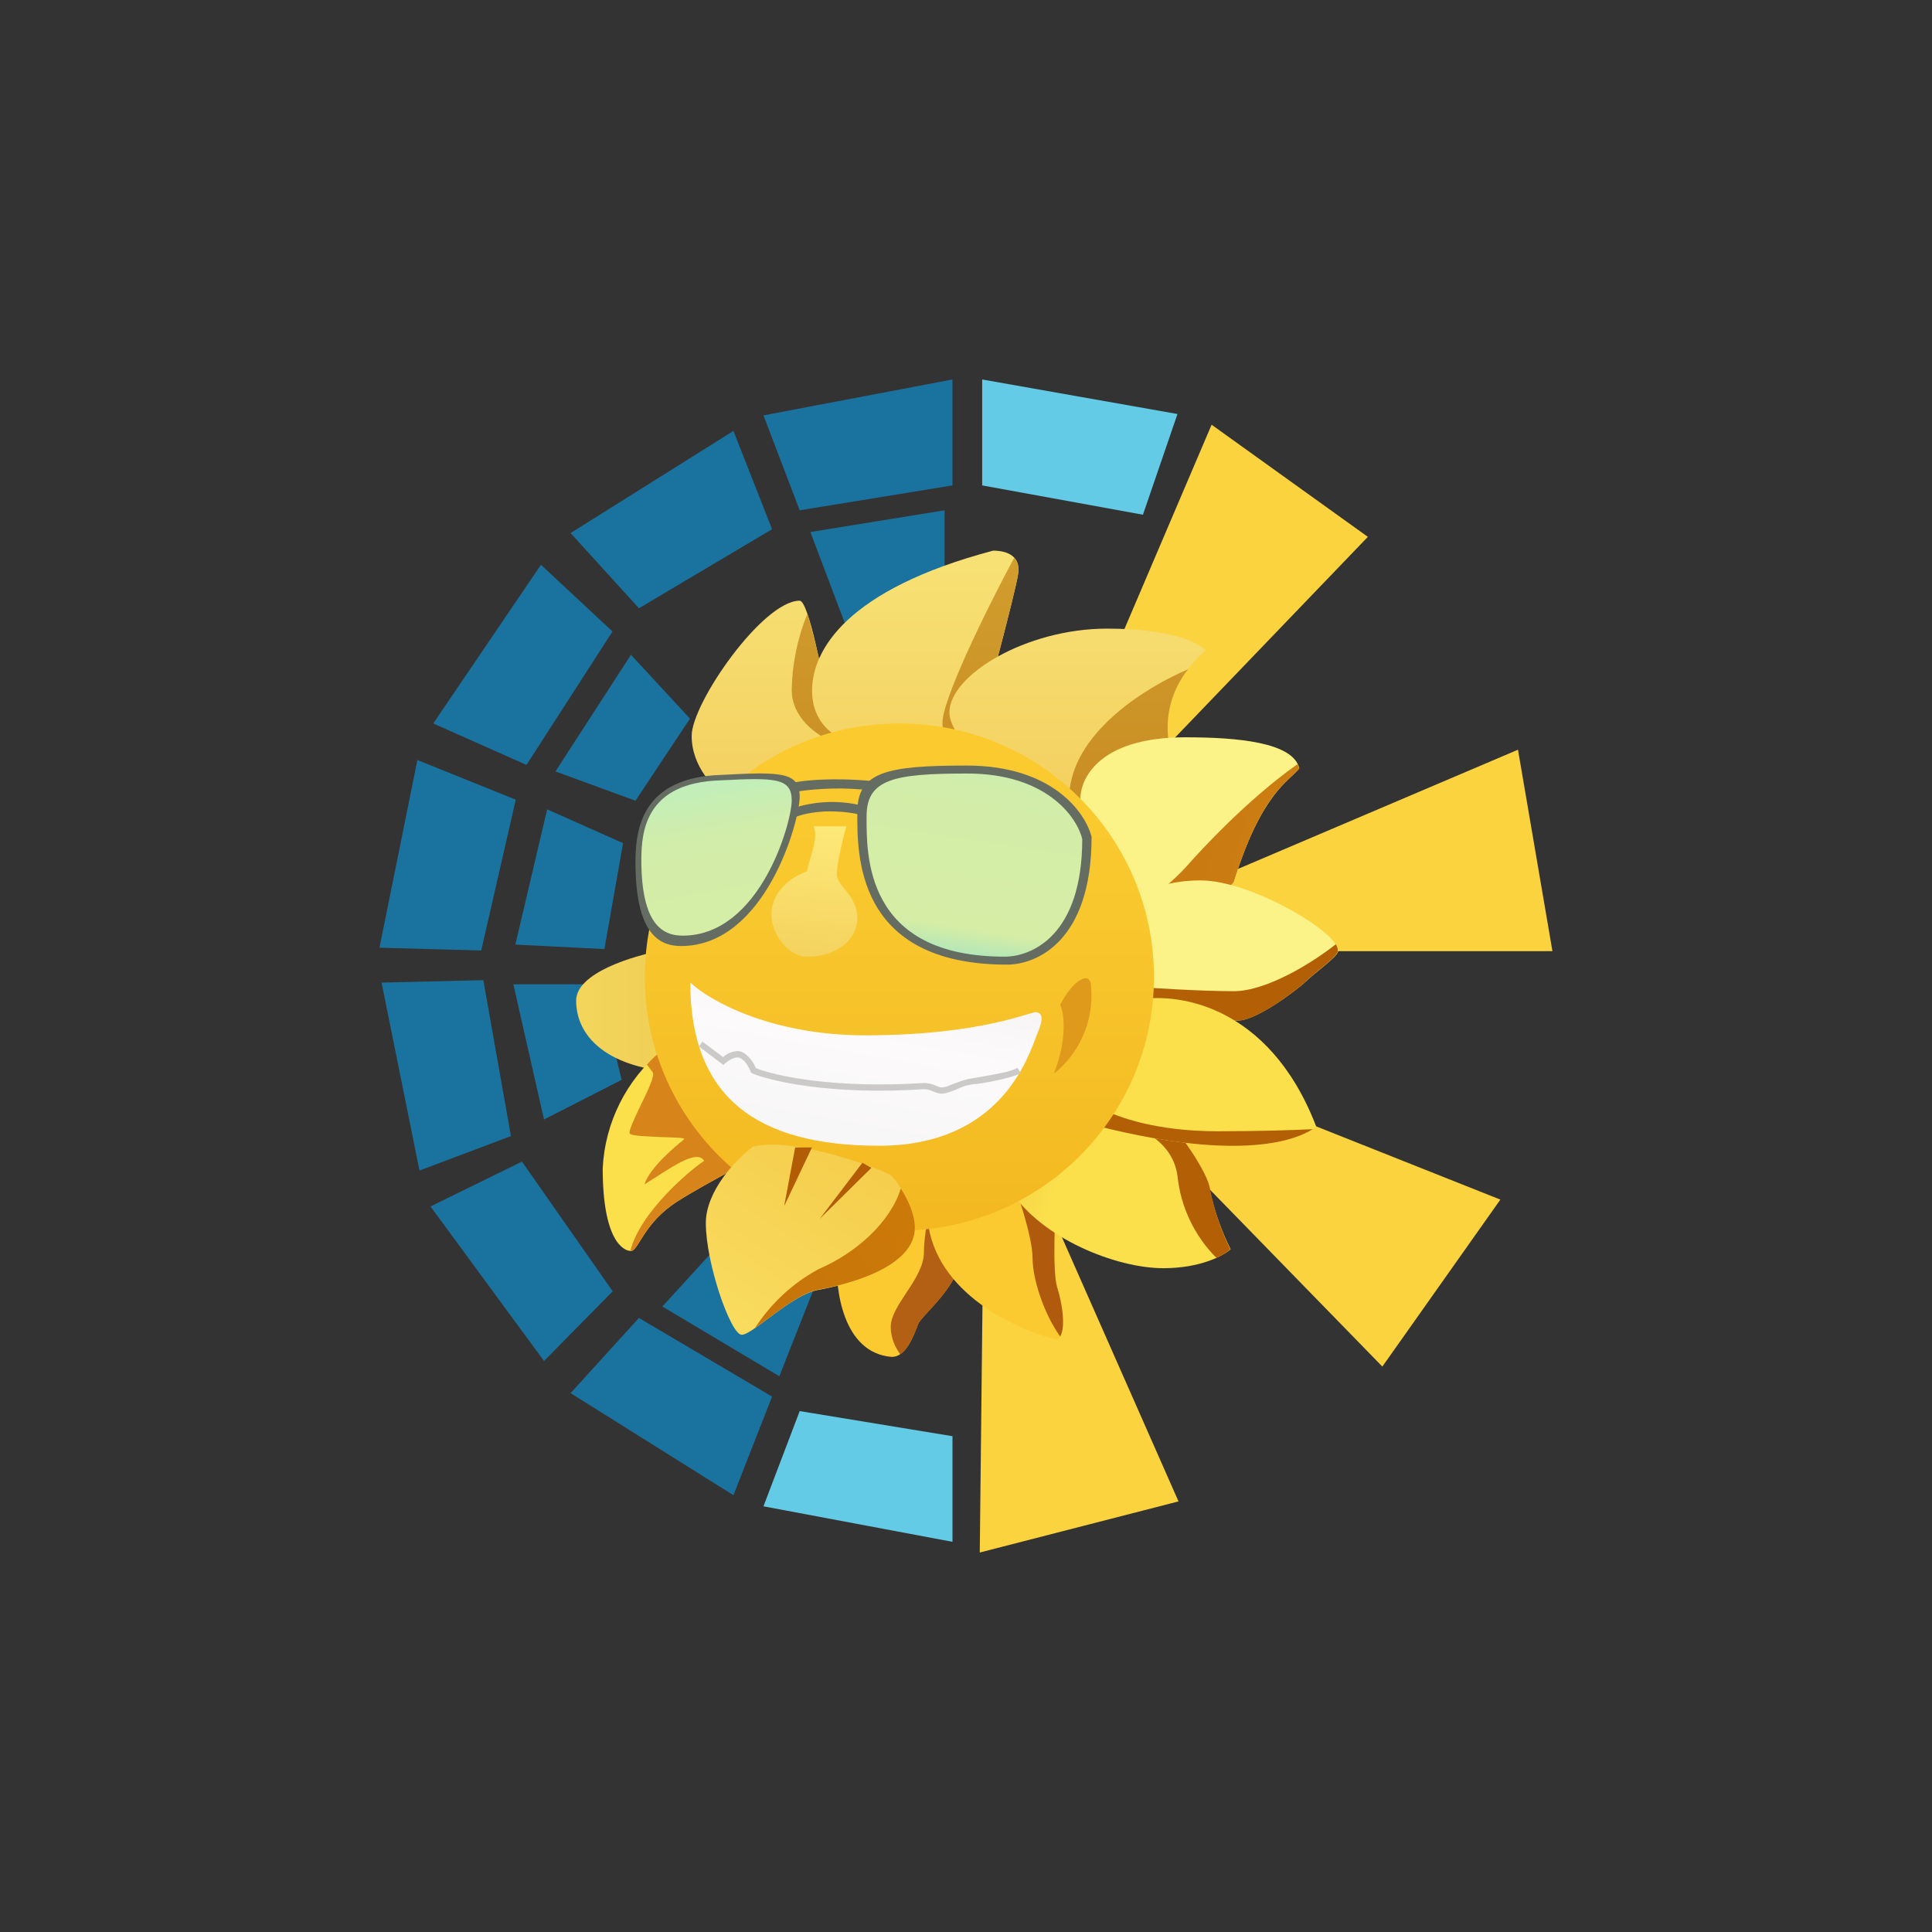 <svg width="24" height="24" viewBox="0 0 24 24" fill="none" xmlns="http://www.w3.org/2000/svg">
<rect x="0" y="0" width="24" height="24" fill="#333333" stroke="none"/>
<path d="M11.078 16.856C10.47 16.809 10.371 16.012 10.397 15.613L10.568 14.884L11.485 14.687C11.64 14.923 11.94 15.446 11.914 15.694C11.871 16.003 11.442 16.35 11.404 16.449C11.365 16.543 11.271 16.856 11.078 16.856Z" fill="url(#paint0_linear_59_71729)"/>
<path d="M11.181 16.822C11.121 16.736 11.065 16.62 11.065 16.483C11.065 16.35 11.164 16.204 11.262 16.054C11.37 15.892 11.477 15.724 11.477 15.557C11.477 15.369 11.532 15.069 11.58 14.841C11.738 15.103 11.935 15.493 11.91 15.694C11.884 15.909 11.674 16.14 11.532 16.294C11.468 16.363 11.417 16.419 11.404 16.449L11.395 16.483C11.357 16.573 11.292 16.749 11.181 16.826V16.822Z" fill="#B46014"/>
<path d="M12.9 14.709L14.64 18.651L12.171 19.286L12.214 15.356L12.9 14.709Z" fill="#FAD33F"/>
<path d="M11.524 15.154C11.614 16.067 12.638 16.526 13.131 16.642C13.247 16.564 13.208 16.234 13.131 15.986C13.071 15.784 13.105 15.052 13.131 14.709C12.557 14.477 11.43 14.237 11.524 15.154Z" fill="url(#paint1_linear_59_71729)"/>
<path d="M12.604 14.743C12.621 14.769 12.827 15.356 12.827 15.63C12.827 15.874 12.955 16.299 13.17 16.603C13.238 16.487 13.2 16.204 13.131 15.986C13.071 15.784 13.105 15.052 13.131 14.709C13.026 14.666 12.919 14.629 12.81 14.597L12.604 14.747V14.743Z" fill="#B05A0D"/>
<path d="M14.584 13.29L18.638 14.902L17.172 16.976L14.49 14.224L14.584 13.29Z" fill="#FAD33F"/>
<path d="M15.034 14.786C15.012 14.554 14.588 13.993 14.55 13.972C13.461 13.393 12.162 14.186 12.552 14.786C12.938 15.386 13.868 15.754 14.451 15.754C14.918 15.754 15.201 15.596 15.287 15.519C15.171 15.286 15.085 15.04 15.03 14.786H15.034Z" fill="url(#paint2_linear_59_71729)"/>
<path d="M13.757 13.92C14.014 13.941 14.558 14.109 14.627 14.606C14.666 14.991 14.837 15.352 15.111 15.626C15.197 15.587 15.252 15.549 15.282 15.519C15.17 15.286 15.086 15.039 15.034 14.786C15.012 14.554 14.588 13.993 14.55 13.972C14.324 13.852 14.075 13.785 13.821 13.774L13.757 13.92Z" fill="#B25F05"/>
<path d="M7.722 13.414L6.758 13.907L6.377 12.227H7.435L7.722 13.414ZM10.165 15.87L9.681 17.096L8.228 16.23L9.081 15.296L10.165 15.87Z" fill="#1A739F"/>
<path d="M14.841 11.023L18.857 9.313L19.285 11.816H15.501L14.841 11.023ZM13.345 9.274L15.051 5.276L16.992 6.669L14.374 9.394L13.345 9.274Z" fill="#FAD33F"/>
<path d="M7.157 12.429C7.157 12.086 7.868 11.871 8.228 11.807C8.541 12.339 9.008 13.38 8.34 13.316C7.508 13.243 7.157 12.857 7.157 12.429Z" fill="url(#paint3_linear_59_71729)"/>
<path d="M12.201 6.03V4.714L14.627 5.143L14.198 6.394L12.201 6.03Z" fill="#63CBE6"/>
<path d="M11.832 6.03V4.714L9.484 5.16L9.934 6.339L11.832 6.03Z" fill="#1A739F"/>
<path d="M11.832 17.841V19.153L9.484 18.712L9.934 17.529L11.832 17.841Z" fill="#63CBE6"/>
<path d="M9.591 6.574L9.111 5.353L7.088 6.622L7.937 7.556L9.591 6.574ZM9.591 17.349L9.111 18.574L7.088 17.306L7.937 16.372L9.591 17.349ZM7.607 7.843L6.72 7.016L5.382 8.987L6.54 9.502L7.607 7.847V7.843ZM6.347 14.113L5.211 14.541L4.74 12.206L6.004 12.176L6.347 14.113ZM7.611 16.041L6.758 16.907L5.348 14.987L6.484 14.43L7.611 16.041ZM6.407 9.934L5.185 9.441L4.714 11.773L5.978 11.807L6.407 9.934ZM11.734 7.654V6.339L10.067 6.609L10.512 7.787L11.734 7.654ZM8.571 8.927L7.838 8.134L6.9 9.583L7.894 9.947L8.571 8.927ZM7.74 10.474L6.797 10.054L6.402 11.734L7.508 11.79L7.74 10.474Z" fill="#1A739F"/>
<path d="M8.592 9.142C8.592 9.527 8.88 9.806 9.021 9.896H10.512L10.298 8.833C10.221 8.374 10.041 7.462 9.934 7.462C9.475 7.462 8.592 8.734 8.592 9.142Z" fill="url(#paint4_linear_59_71729)"/>
<path d="M10.028 7.629C9.907 7.927 9.841 8.245 9.835 8.567C9.835 8.91 10.127 9.129 10.384 9.24L10.298 8.833C10.235 8.428 10.146 8.027 10.032 7.633L10.028 7.629Z" fill="url(#paint5_linear_59_71729)"/>
<path d="M7.487 14.516C7.5 14.233 7.573 13.956 7.7 13.703C7.827 13.45 8.005 13.226 8.224 13.046L9.874 14.13C9.531 14.302 8.76 14.704 8.417 14.923C7.992 15.193 7.932 15.54 7.838 15.54C7.74 15.54 7.487 15.403 7.487 14.511V14.516Z" fill="url(#paint6_linear_59_71729)"/>
<path d="M7.83 15.54C7.954 15.052 8.575 14.533 8.747 14.421C8.67 14.284 8.395 14.464 8.168 14.61L8.005 14.713C8.074 14.499 8.404 14.229 8.485 14.164L8.498 14.152C8.52 14.134 8.387 14.13 8.232 14.126C8.057 14.117 7.851 14.113 7.825 14.083C7.8 14.062 7.877 13.903 7.954 13.74C8.044 13.556 8.138 13.363 8.108 13.32C8.085 13.288 8.061 13.256 8.035 13.226C8.104 13.149 8.172 13.089 8.224 13.046L9.874 14.13C9.531 14.302 8.76 14.704 8.417 14.923C8.155 15.09 8.031 15.287 7.954 15.412C7.907 15.489 7.872 15.54 7.838 15.54H7.83Z" fill="#D7841A"/>
<path d="M10.088 8.58C10.088 8.983 10.371 9.159 10.517 9.197L12.064 9.394C12.248 8.73 12.617 7.346 12.647 7.131C12.69 6.862 12.432 6.84 12.338 6.84C10.512 7.324 10.088 8.079 10.088 8.58Z" fill="url(#paint7_linear_59_71729)"/>
<path d="M12.6 6.926C12.257 7.564 11.687 8.722 11.708 8.996C11.721 9.21 11.905 9.33 12.068 9.386C12.248 8.722 12.617 7.346 12.647 7.131C12.66 7.033 12.638 6.969 12.595 6.926H12.6Z" fill="url(#paint8_linear_59_71729)"/>
<path d="M14.511 9.159C14.43 8.683 14.785 8.237 14.974 8.079C14.905 7.989 14.558 7.809 13.752 7.809C12.745 7.809 11.794 8.387 11.794 8.85C11.794 9.223 12.608 9.844 13.015 10.106C13.547 9.99 14.588 9.639 14.511 9.163V9.159Z" fill="url(#paint9_linear_59_71729)"/>
<path d="M14.76 8.314C14.569 8.552 14.479 8.855 14.511 9.159C14.575 9.557 13.864 9.87 13.32 10.029C13.285 9.955 13.274 9.873 13.29 9.793C13.384 9.064 14.25 8.529 14.76 8.314Z" fill="url(#paint10_linear_59_71729)"/>
<path d="M14.721 9.159C13.637 9.159 13.405 9.69 13.422 9.951C13.345 11.152 14.798 11.597 15.325 10.959C15.672 9.836 16.02 9.703 16.14 9.544C16.062 9.219 15.364 9.159 14.725 9.159H14.721Z" fill="url(#paint11_linear_59_71729)"/>
<path d="M16.118 9.493C15.857 9.673 15.321 10.106 14.721 10.783C14.61 10.903 14.438 11.053 14.267 11.19C14.657 11.314 15.085 11.246 15.325 10.959C15.604 10.054 15.882 9.793 16.045 9.643L16.14 9.549C16.135 9.529 16.127 9.511 16.118 9.493Z" fill="url(#paint12_linear_59_71729)"/>
<path d="M14.914 10.937C14.297 10.937 14.1 11.19 14.061 11.229C13.932 11.6 13.9 11.998 13.967 12.386C14.082 13.007 15.15 12.677 15.381 12.677C15.612 12.677 16.118 12.291 16.217 12.197C16.311 12.099 16.624 11.884 16.624 11.812C16.624 11.576 15.535 10.937 14.918 10.937H14.914Z" fill="url(#paint13_linear_59_71729)"/>
<path d="M16.594 11.73C16.307 11.957 15.737 12.313 15.325 12.313C14.927 12.313 14.305 12.274 13.945 12.249L13.967 12.39C14.061 12.887 14.768 12.771 15.162 12.707C15.257 12.69 15.334 12.677 15.381 12.677C15.617 12.677 16.118 12.291 16.217 12.197C16.247 12.163 16.302 12.12 16.362 12.069C16.482 11.974 16.62 11.859 16.62 11.812C16.619 11.782 16.61 11.754 16.594 11.73Z" fill="#B25F05"/>
<path d="M16.35 13.993C15.762 12.463 14.592 12.313 14.082 12.429C13.941 12.742 13.654 13.5 13.654 13.993C15.655 14.494 16.255 14.07 16.354 13.993H16.35Z" fill="url(#paint14_linear_59_71729)"/>
<path d="M16.307 14.027C16.041 14.04 15.642 14.053 15.124 14.053C14.378 14.053 13.885 13.882 13.671 13.766C13.662 13.847 13.654 13.924 13.654 13.993C15.454 14.443 16.118 14.147 16.307 14.027Z" fill="#B25F05"/>
<path d="M11.172 15.287C12.919 15.287 14.335 13.877 14.335 12.137C14.335 10.398 12.919 8.987 11.172 8.987C9.426 8.987 8.01 10.398 8.01 12.137C8.01 13.877 9.426 15.287 11.172 15.287Z" fill="url(#paint15_linear_59_71729)"/>
<path d="M13.092 13.337C13.264 12.887 13.217 12.583 13.17 12.484C13.307 12.201 13.555 12.021 13.555 12.27C13.571 12.472 13.537 12.675 13.456 12.861C13.376 13.047 13.251 13.211 13.092 13.337Z" fill="#DF9A1C"/>
<path d="M8.961 9.626C7.971 9.656 7.894 10.303 7.894 10.706C7.894 11.597 8.185 11.752 8.46 11.752C9.505 11.752 9.934 10.204 9.934 9.896C9.934 9.587 9.698 9.587 8.961 9.626Z" fill="#656D62"/>
<path d="M10.825 9.819C10.509 9.782 10.189 9.788 9.874 9.836L9.848 9.724C9.977 9.694 10.345 9.656 10.834 9.703L10.825 9.819ZM10.251 10.08C10.097 10.089 9.951 10.114 9.857 10.162L9.81 10.054C10.103 9.949 10.421 9.934 10.722 10.011L10.692 10.123C10.564 10.089 10.405 10.076 10.251 10.08Z" fill="#656D62"/>
<path d="M12.008 9.51C13.08 9.51 13.487 10.101 13.56 10.397C13.56 11.691 12.878 11.983 12.51 11.983C10.611 11.983 10.65 10.59 10.65 10.089C10.65 9.587 11.018 9.51 12.008 9.51Z" fill="#656D62"/>
<path d="M10.748 12.861C9.565 12.861 8.807 12.424 8.575 12.206C8.575 13.62 9.39 14.233 10.92 14.233C12.454 14.233 12.784 13.093 12.878 12.861C12.977 12.63 12.938 12.591 12.878 12.574C12.822 12.553 12.222 12.861 10.748 12.861Z" fill="url(#paint16_linear_59_71729)"/>
<path d="M8.682 12.999L8.725 12.939L8.982 13.132C9.006 13.111 9.032 13.094 9.06 13.08C9.102 13.063 9.162 13.046 9.214 13.067C9.265 13.089 9.304 13.132 9.334 13.17C9.36 13.204 9.377 13.239 9.39 13.269C9.625 13.363 10.35 13.526 11.485 13.453C11.534 13.455 11.582 13.466 11.627 13.487L11.67 13.504C11.681 13.507 11.692 13.509 11.704 13.509L11.755 13.5L11.828 13.47L11.884 13.449C11.927 13.432 11.972 13.418 12.017 13.406L12.09 13.393L12.12 13.389C12.247 13.367 12.374 13.343 12.501 13.316C12.565 13.299 12.612 13.281 12.638 13.264L12.681 13.329C12.642 13.354 12.582 13.371 12.518 13.389C12.391 13.422 12.262 13.448 12.132 13.466H12.102C12.067 13.473 12.031 13.48 11.995 13.487C11.948 13.503 11.903 13.522 11.858 13.543L11.772 13.573C11.75 13.58 11.727 13.585 11.704 13.586C11.684 13.586 11.663 13.583 11.644 13.577L11.597 13.56L11.588 13.556C11.556 13.541 11.521 13.533 11.485 13.53C10.324 13.607 9.578 13.431 9.342 13.333L9.33 13.324L9.325 13.312C9.312 13.278 9.295 13.246 9.274 13.217C9.253 13.184 9.223 13.157 9.188 13.14C9.162 13.132 9.128 13.136 9.094 13.153C9.063 13.167 9.034 13.186 9.008 13.209L8.987 13.23L8.682 12.999Z" fill="#CBCAC9"/>
<path d="M10.512 10.264H10.105C10.182 10.41 10.028 10.727 10.028 10.822C9.72 10.937 9.582 11.152 9.582 11.366C9.582 11.58 9.775 11.884 10.028 11.884C10.397 11.884 10.65 11.67 10.65 11.404C10.65 11.134 10.418 11.019 10.397 10.882C10.384 10.774 10.47 10.423 10.512 10.264Z" fill="url(#paint17_linear_59_71729)"/>
<path d="M8.768 15.193C8.768 14.79 9.154 14.392 9.351 14.246C9.835 14.109 10.997 14.533 11.078 14.61C11.155 14.687 11.365 14.996 11.365 15.253C11.365 15.754 10.495 15.964 10.165 16.024C9.835 16.08 9.351 16.581 9.214 16.581C9.077 16.581 8.768 15.694 8.768 15.193Z" fill="url(#paint18_linear_59_71729)"/>
<path d="M11.19 14.764C11.275 14.893 11.365 15.086 11.365 15.249C11.365 15.754 10.495 15.964 10.165 16.02C9.977 16.054 9.737 16.234 9.535 16.384L9.377 16.5C9.576 16.191 9.85 15.937 10.174 15.763C10.632 15.566 11.061 15.184 11.19 14.764Z" fill="url(#paint19_linear_59_71729)"/>
<path d="M8.944 9.694C8.031 9.724 7.967 10.312 7.967 10.68C7.967 11.486 8.232 11.623 8.481 11.623C9.441 11.623 9.835 10.222 9.835 9.943C9.835 9.66 9.621 9.66 8.944 9.694Z" fill="url(#paint20_linear_59_71729)"/>
<path d="M12.017 9.609C13.002 9.609 13.38 10.153 13.444 10.423C13.444 11.619 12.818 11.884 12.48 11.884C10.731 11.884 10.765 10.603 10.765 10.14C10.765 9.677 11.108 9.609 12.017 9.609Z" fill="url(#paint21_linear_59_71729)"/>
<path d="M10.084 14.259L9.741 14.983L9.878 14.254H10.084V14.259ZM10.714 14.443L10.182 15.142L10.825 14.507L10.71 14.443H10.714Z" fill="#B25C06"/>
<defs>
<linearGradient id="paint0_linear_59_71729" x1="11.969" y1="4.714" x2="14.551" y2="19.549" gradientUnits="userSpaceOnUse">
<stop offset="0.15" stop-color="#B45A0F"/>
<stop offset="0.33" stop-color="#FACA30"/>
</linearGradient>
<linearGradient id="paint1_linear_59_71729" x1="11.986" y1="4.724" x2="14.574" y2="19.552" gradientUnits="userSpaceOnUse">
<stop offset="0.15" stop-color="#B45A0F"/>
<stop offset="0.33" stop-color="#FACA30"/>
</linearGradient>
<linearGradient id="paint2_linear_59_71729" x1="4.703" y1="9.749" x2="21.945" y2="14.58" gradientUnits="userSpaceOnUse">
<stop offset="0.27" stop-color="#DB8611"/>
<stop offset="0.53" stop-color="#FBE04C"/>
</linearGradient>
<linearGradient id="paint3_linear_59_71729" x1="4.714" y1="12.028" x2="20.573" y2="12.028" gradientUnits="userSpaceOnUse">
<stop stop-color="#F8E467"/>
<stop offset="1" stop-color="#D78519"/>
</linearGradient>
<linearGradient id="paint4_linear_59_71729" x1="12" y1="4.689" x2="12" y2="19.286" gradientUnits="userSpaceOnUse">
<stop stop-color="#FAED84"/>
<stop offset="1" stop-color="#E79D20"/>
</linearGradient>
<linearGradient id="paint5_linear_59_71729" x1="12" y1="4.714" x2="12" y2="19.286" gradientUnits="userSpaceOnUse">
<stop stop-color="#D8A935"/>
<stop offset="1" stop-color="#AE5C04"/>
</linearGradient>
<linearGradient id="paint6_linear_59_71729" x1="15.021" y1="5.616" x2="11.02" y2="20.678" gradientUnits="userSpaceOnUse">
<stop offset="0.27" stop-color="#DB8611"/>
<stop offset="0.53" stop-color="#FBE04C"/>
</linearGradient>
<linearGradient id="paint7_linear_59_71729" x1="11.998" y1="4.714" x2="11.998" y2="19.286" gradientUnits="userSpaceOnUse">
<stop stop-color="#FAED84"/>
<stop offset="1" stop-color="#E79D20"/>
</linearGradient>
<linearGradient id="paint8_linear_59_71729" x1="12.009" y1="4.714" x2="12.009" y2="19.286" gradientUnits="userSpaceOnUse">
<stop stop-color="#D8A935"/>
<stop offset="1" stop-color="#AE5C04"/>
</linearGradient>
<linearGradient id="paint9_linear_59_71729" x1="12" y1="4.714" x2="12" y2="19.286" gradientUnits="userSpaceOnUse">
<stop stop-color="#FAED84"/>
<stop offset="1" stop-color="#E79D20"/>
</linearGradient>
<linearGradient id="paint10_linear_59_71729" x1="12.011" y1="4.714" x2="12.011" y2="19.286" gradientUnits="userSpaceOnUse">
<stop stop-color="#D8A935"/>
<stop offset="1" stop-color="#AE5C04"/>
</linearGradient>
<linearGradient id="paint11_linear_59_71729" x1="19.285" y1="6.924" x2="5.43" y2="10.043" gradientUnits="userSpaceOnUse">
<stop offset="0.47" stop-color="#FBF387"/>
<stop offset="0.88" stop-color="#E59718"/>
</linearGradient>
<linearGradient id="paint12_linear_59_71729" x1="8.315" y1="14.314" x2="14.58" y2="16.083" gradientUnits="userSpaceOnUse">
<stop stop-color="#B76708"/>
<stop offset="1" stop-color="#CD7F13"/>
</linearGradient>
<linearGradient id="paint13_linear_59_71729" x1="19.285" y1="6.901" x2="5.407" y2="10.032" gradientUnits="userSpaceOnUse">
<stop offset="0.47" stop-color="#FBF387"/>
<stop offset="0.88" stop-color="#E59718"/>
</linearGradient>
<linearGradient id="paint14_linear_59_71729" x1="4.714" y1="9.753" x2="21.939" y2="14.561" gradientUnits="userSpaceOnUse">
<stop offset="0.27" stop-color="#DB8611"/>
<stop offset="0.53" stop-color="#FBE04C"/>
</linearGradient>
<linearGradient id="paint15_linear_59_71729" x1="12" y1="4.714" x2="12" y2="19.286" gradientUnits="userSpaceOnUse">
<stop stop-color="#FFD133"/>
<stop offset="0.46" stop-color="#F8C72D"/>
<stop offset="1" stop-color="#EFA914"/>
</linearGradient>
<linearGradient id="paint16_linear_59_71729" x1="12.428" y1="8.257" x2="10.488" y2="19.013" gradientUnits="userSpaceOnUse">
<stop stop-color="#DEDCD0"/>
<stop offset="0.45" stop-color="#FCFAFB"/>
<stop offset="1" stop-color="#E7E9E6"/>
</linearGradient>
<linearGradient id="paint17_linear_59_71729" x1="15.306" y1="4.714" x2="13.869" y2="20.761" gradientUnits="userSpaceOnUse">
<stop offset="0.17" stop-color="#F9CC38"/>
<stop offset="0.35" stop-color="#FFEE7E"/>
<stop offset="0.8" stop-color="#D8880B"/>
</linearGradient>
<linearGradient id="paint18_linear_59_71729" x1="14.404" y1="5.463" x2="5.681" y2="18.581" gradientUnits="userSpaceOnUse">
<stop stop-color="#E89D0E"/>
<stop offset="1" stop-color="#FEEE76"/>
</linearGradient>
<linearGradient id="paint19_linear_59_71729" x1="18.249" y1="4.714" x2="1.295" y2="18.1" gradientUnits="userSpaceOnUse">
<stop stop-color="#B35D0A"/>
<stop offset="0.42" stop-color="#D27F08"/>
<stop offset="1" stop-color="#B5650B"/>
</linearGradient>
<linearGradient id="paint20_linear_59_71729" x1="12" y1="4.734" x2="14.507" y2="19.352" gradientUnits="userSpaceOnUse">
<stop offset="0.16" stop-color="#8DF1ED"/>
<stop offset="0.34" stop-color="#D2EDA9"/>
<stop offset="0.46" stop-color="#D6EDA5"/>
<stop offset="0.54" stop-color="#54D8ED"/>
<stop offset="0.9" stop-color="#1180AE"/>
</linearGradient>
<linearGradient id="paint21_linear_59_71729" x1="11.988" y1="4.714" x2="9.774" y2="19.193" gradientUnits="userSpaceOnUse">
<stop offset="0.16" stop-color="#8DF1ED"/>
<stop offset="0.34" stop-color="#D2EDA9"/>
<stop offset="0.46" stop-color="#D6EDA5"/>
<stop offset="0.54" stop-color="#54D8ED"/>
<stop offset="0.9" stop-color="#1180AE"/>
</linearGradient>
</defs>
</svg>
